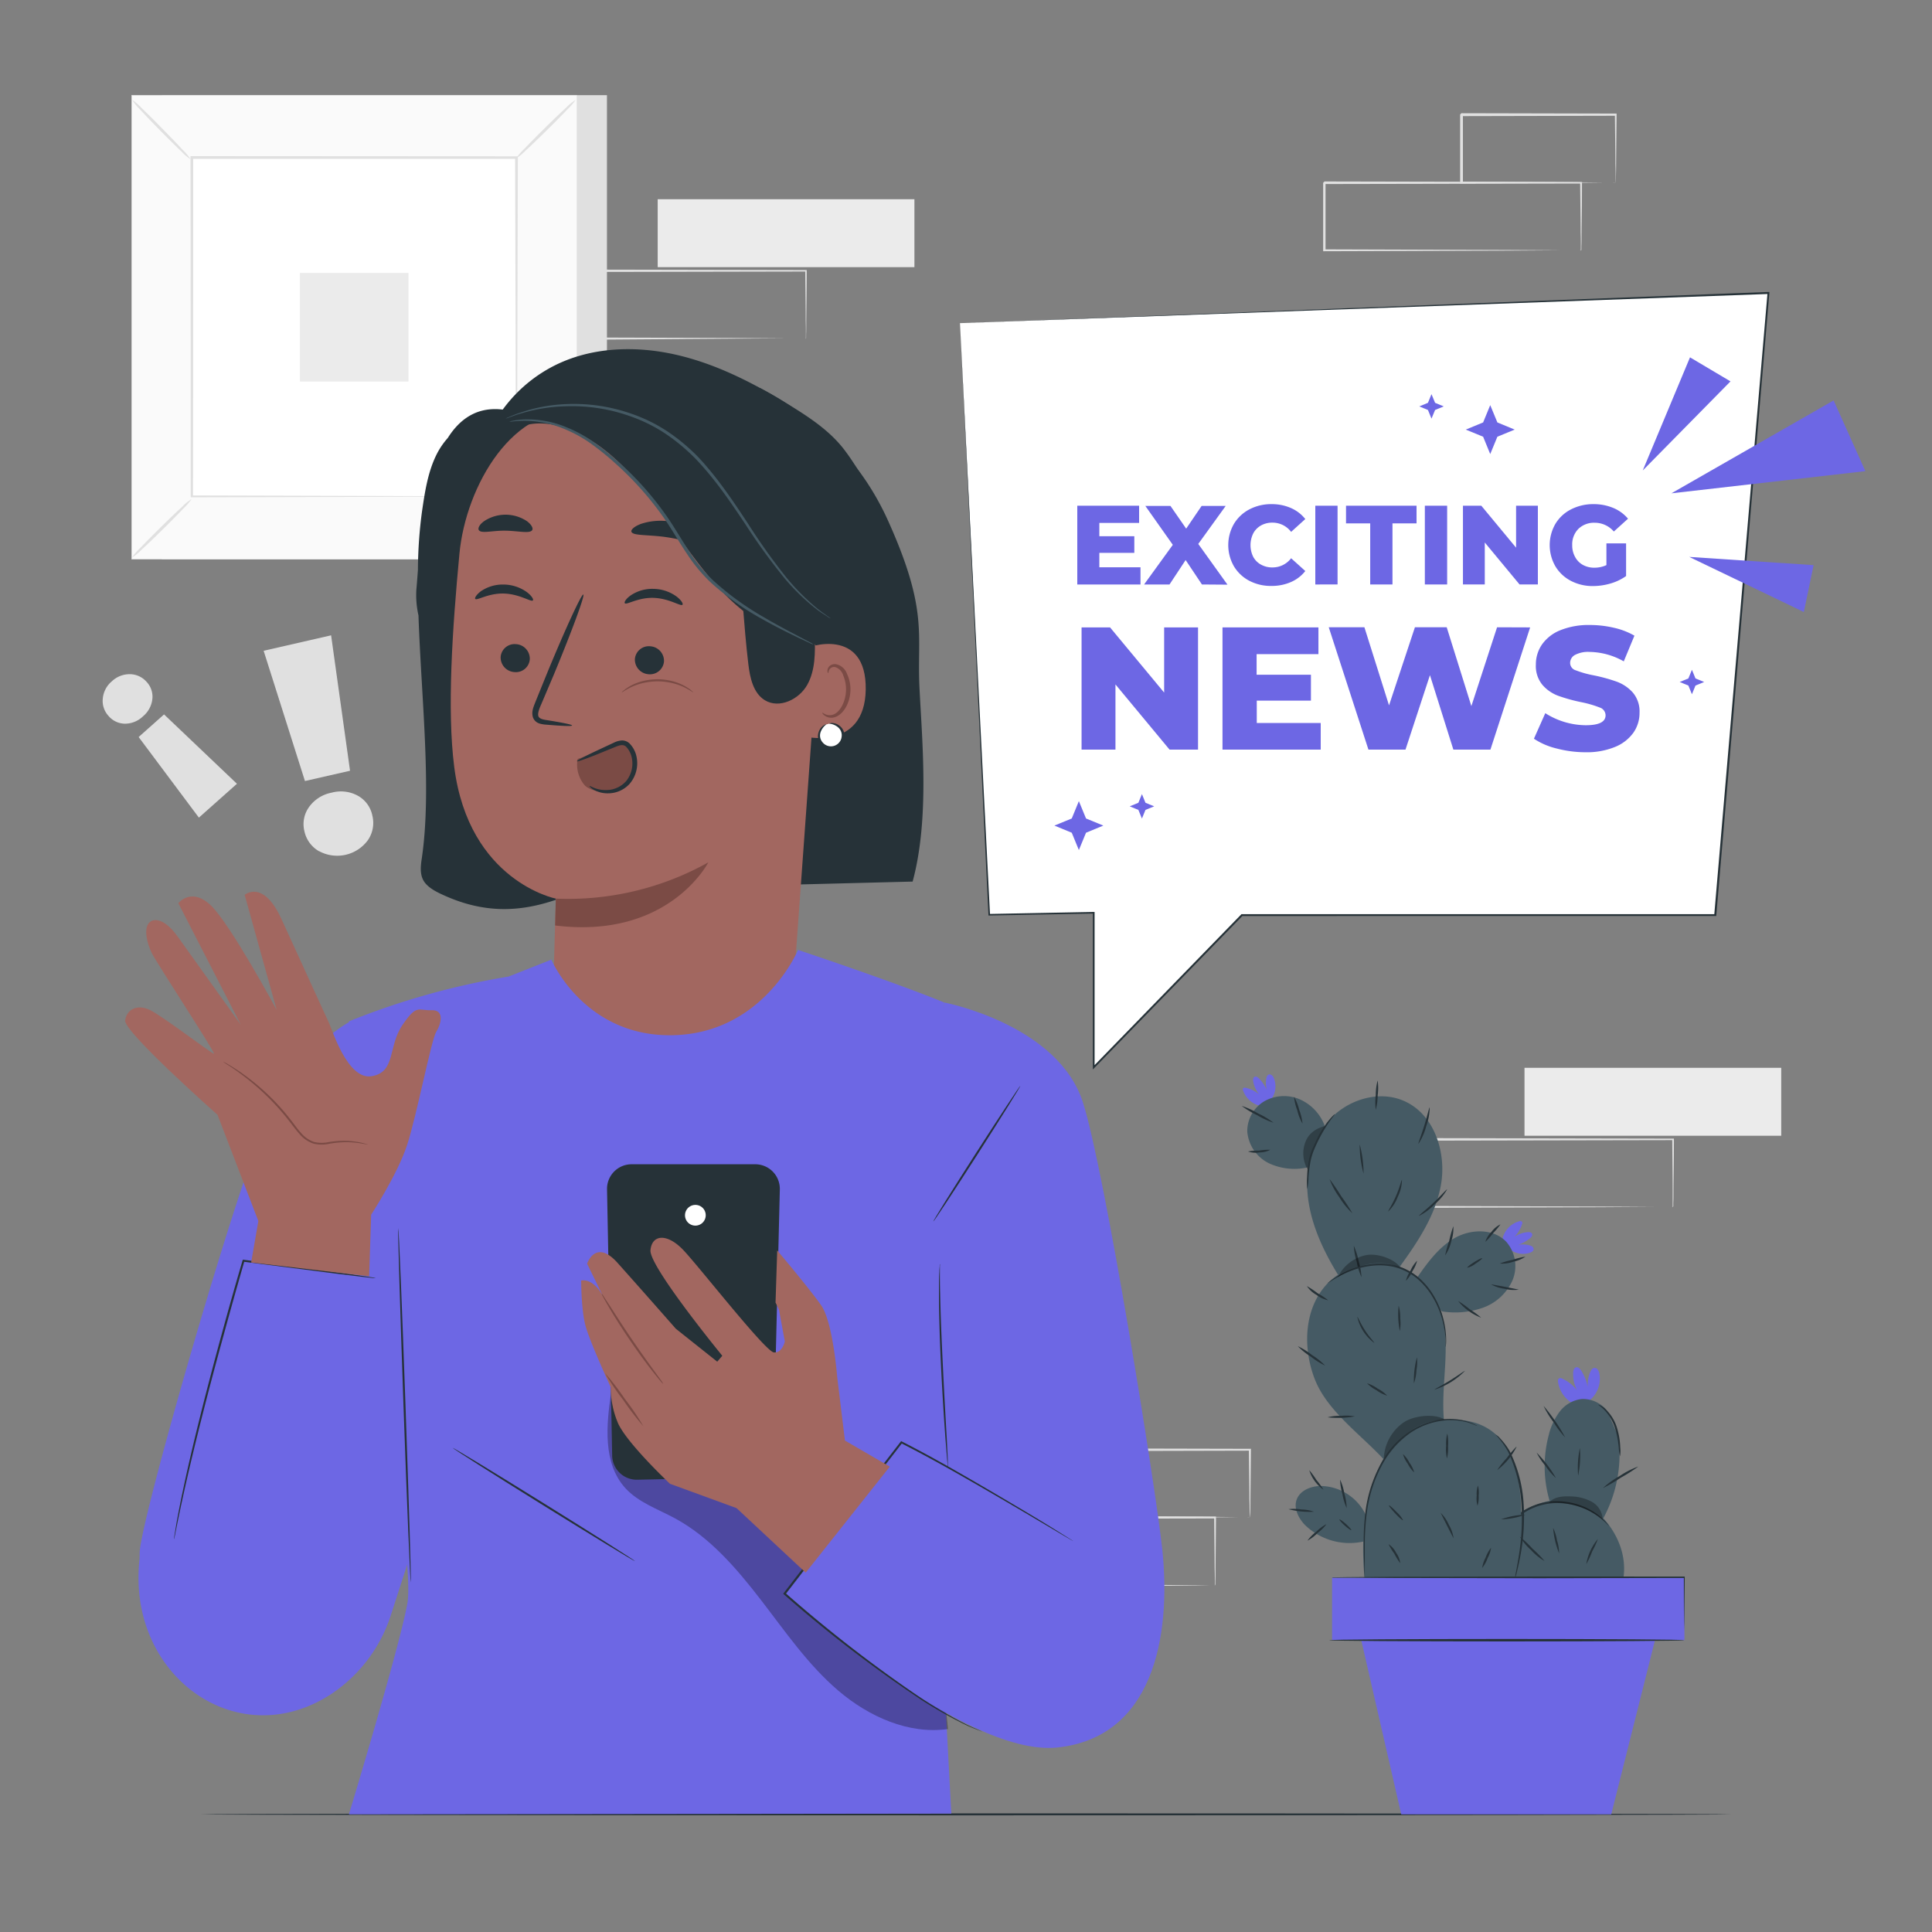 <svg xmlns="http://www.w3.org/2000/svg" viewBox="0 0 500 500"><rect x="0" y="0" width="500" height="500" fill="#808080" stroke="none"/><g id="freepik--background-complete--inject-14"><rect x="170.21" y="51.56" width="66.44" height="17.58" style="fill:#ebebeb"></rect><path d="M208.56,87.65a1.2,1.2,0,0,1,0-.32c0-.23,0-.53,0-.9,0-.83,0-2-.05-3.46,0-3-.07-7.4-.12-12.89l.21.2-66.44.13c.15-.15-.34.34.34-.33h0V79q0,4.39,0,8.64l-.33-.33,47.35.15,14,.1,3.78,0,1,0,.35,0a1,1,0,0,1-.31,0l-.95,0-3.71,0-13.89.09L142.12,88h-.33v-.33c0-2.83,0-5.71,0-8.64V70.09h0l.34-.34,66.44.13h.21v.21c0,5.55-.08,10-.11,13,0,1.46,0,2.6-.05,3.42,0,.35,0,.64,0,.86S208.56,87.66,208.56,87.65Z" style="fill:#e0e0e0"></path><rect x="41.86" y="24.63" width="115.22" height="120.11" style="fill:#e0e0e0"></rect><rect x="34.06" y="24.63" width="115.22" height="120.11" style="fill:#fafafa"></rect><path d="M149.32,144.78H34V24.59h115.3ZM34.09,144.7H149.25v-120H34.09Z" style="fill:#e0e0e0"></path><rect x="49.55" y="40.77" width="84.25" height="87.82" style="fill:#fff"></rect><path d="M49.55,129.18a14.59,14.59,0,0,1-2.08,2.41c-1.35,1.42-3.24,3.35-5.36,5.43s-4.06,3.95-5.5,5.27a13.42,13.42,0,0,1-2.44,2,14,14,0,0,1,2.07-2.41c1.35-1.42,3.24-3.34,5.37-5.44s4.08-3.95,5.51-5.27A13.09,13.09,0,0,1,49.55,129.18Z" style="fill:#e0e0e0"></path><path d="M133.79,129a14.38,14.38,0,0,1,2.42,2.08c1.42,1.35,3.34,3.24,5.43,5.36s4,4.06,5.27,5.5a14,14,0,0,1,2,2.43,12.73,12.73,0,0,1-2.41-2.06c-1.42-1.35-3.35-3.24-5.44-5.37s-4-4.08-5.28-5.51A13.09,13.09,0,0,1,133.79,129Z" style="fill:#e0e0e0"></path><path d="M133.56,41a14.38,14.38,0,0,1,2.08-2.42c1.35-1.42,3.24-3.34,5.36-5.43s4.06-3.95,5.5-5.27a12.56,12.56,0,0,1,2.44-2,14.25,14.25,0,0,1-2.07,2.4c-1.35,1.42-3.24,3.35-5.37,5.44s-4.08,4-5.51,5.28A13.09,13.09,0,0,1,133.56,41Z" style="fill:#e0e0e0"></path><path d="M49.32,41.22a13.42,13.42,0,0,1-2.42-2.07c-1.42-1.35-3.34-3.24-5.43-5.36s-3.95-4.07-5.27-5.5a13.84,13.84,0,0,1-2-2.44,13.08,13.08,0,0,1,2.41,2.07C38,29.26,39.93,31.16,42,33.29s4,4.07,5.28,5.51A13.68,13.68,0,0,1,49.32,41.22Z" style="fill:#e0e0e0"></path><path d="M133.56,128.59s0-.15,0-.42,0-.71,0-1.23c0-1.1,0-2.68,0-4.74,0-4.16-.05-10.21-.09-17.9,0-15.38-.09-37.29-.16-63.53l.32.33-84,0h0l.37-.38c0,32.24,0,62.39-.05,87.82l-.32-.32,60.83.17,17.09.08,4.52,0,1.17,0h.4a1.39,1.39,0,0,1-.37,0l-1.13,0-4.46,0-17,.08-61,.16h-.32v-.32c0-25.43,0-55.58-.06-87.82V40.4h.39l84,.05h.33v.32c-.07,26.33-.13,48.31-.17,63.74,0,7.65-.06,13.68-.08,17.82,0,2,0,3.6,0,4.68,0,.51,0,.9,0,1.19A2.53,2.53,0,0,1,133.56,128.59Z" style="fill:#e0e0e0"></path><rect x="77.61" y="70.63" width="28.11" height="28.11" style="fill:#ebebeb"></rect><path d="M68.23,168.42l17.46-4,4.9,35.05-11.67,2.66ZM82.57,220.3a7.85,7.85,0,0,1-3.79-5.19A7.58,7.58,0,0,1,80,208.83a9.33,9.33,0,0,1,5.83-3.69,9.13,9.13,0,0,1,6.81.81,7.58,7.58,0,0,1,3.73,5.16,7.83,7.83,0,0,1-1.16,6.32,9.84,9.84,0,0,1-12.59,2.87Z" style="fill:#e0e0e0"></path><path d="M33.67,174.48a5.79,5.79,0,0,1,4.28,2A5.57,5.57,0,0,1,39.42,181,6.81,6.81,0,0,1,37,185.39a6.7,6.7,0,0,1-4.67,1.9,5.63,5.63,0,0,1-4.24-2,5.74,5.74,0,0,1-1.49-4.49,6.59,6.59,0,0,1,2.34-4.47A6.66,6.66,0,0,1,33.67,174.48Zm27.65,28.36-9.85,8.76L35.88,190.74l6.58-5.85Z" style="fill:#e0e0e0"></path><rect x="394.54" y="276.35" width="66.44" height="17.58" style="fill:#ebebeb"></rect><path d="M432.88,312.44s0-.11,0-.32,0-.53,0-.9c0-.83,0-2,0-3.46,0-3-.06-7.4-.11-12.9l.2.21-66.43.13.33-.33h0v17.56l-.34-.33,47.35.15,14,.09,3.77,0,1,0,.35,0a.87.87,0,0,1-.3,0l-.95,0-3.71,0-13.9.09-47.58.15h-.33V294.88h0l.34-.34,66.43.13h.21v.2c0,5.56-.09,10-.11,13,0,1.46,0,2.6-.05,3.42,0,.35,0,.64,0,.86A.79.79,0,0,1,432.88,312.44Z" style="fill:#e0e0e0"></path><path d="M409.11,64.87a1.27,1.27,0,0,1,0-.32c0-.24,0-.53,0-.9,0-.83,0-2-.05-3.46,0-3-.07-7.4-.12-12.9l.21.21-66.44.13.34-.34h0v8.92q0,4.41,0,8.65l-.33-.33,47.35.15,14,.09,3.78,0,1,0a1.5,1.5,0,0,1,.35,0l-.31,0-.95,0-3.71,0-13.89.1-47.58.15h-.33v-.33c0-2.83,0-5.71,0-8.65V47.3h0l.34-.34,66.44.14h.21v.2c0,5.55-.08,10-.11,13,0,1.46,0,2.6-.05,3.41,0,.36,0,.64,0,.87S409.11,64.87,409.11,64.87Z" style="fill:#e0e0e0"></path><path d="M418.12,47.29a1.62,1.62,0,0,1,0-.33c0-.26,0-.56,0-.93,0-.87,0-2.05-.06-3.53,0-3.08-.07-7.43-.13-12.79l.25.25-39.92.09c-.3.31.41-.41.34-.33h0v9c0,2.94,0,5.79,0,8.52L378.2,47l28.55.15,8.32.09,2.24,0a7,7,0,0,1,.81,0,4.81,4.81,0,0,1-.73,0l-2.17,0-8.25.09-28.77.15h-.32v-.32c0-2.73,0-5.58,0-8.52v-9h0c-.08.07.64-.65.34-.34l39.92.09h.24v.24c-.06,5.42-.1,9.82-.13,12.94,0,1.46-.05,2.62-.06,3.47S418.13,47.31,418.12,47.29Z" style="fill:#e0e0e0"></path><path d="M314.39,410.34a2.33,2.33,0,0,1,0-.32c0-.24,0-.53,0-.9,0-.83,0-2-.05-3.46,0-3-.07-7.4-.11-12.9l.2.21L248,393.1c.15-.15-.34.34.33-.34h0v8.9q0,4.41,0,8.65L248,410l47.35.15,14,.09,3.78.05,1,0,.35,0a1.64,1.64,0,0,1-.31,0l-.94,0-3.71.05-13.9.09-47.58.15h-.33v-9c0-1.46,0-2.94,0-4.43v-4.47h0l.35-.34,66.43.14h.21v.2c-.05,5.56-.09,10-.12,13,0,1.46,0,2.6-.05,3.41l0,.87A.79.79,0,0,1,314.39,410.34Z" style="fill:#e0e0e0"></path><path d="M323.4,392.76a1.62,1.62,0,0,1,0-.33c0-.25,0-.56,0-.93,0-.87,0-2-.06-3.53,0-3.08-.08-7.43-.13-12.78l.24.24-39.92.1.34-.34h0v9c0,2.94,0,5.79,0,8.52l-.32-.32,28.56.15,8.32.09,2.24,0,.8,0a3.37,3.37,0,0,1-.72,0l-2.18,0-8.25.09-28.77.16h-.32v-.33c0-2.73,0-5.58,0-8.52,0-1.47,0-3,0-4.47V375.2h0l.34-.34,39.92.09h.25v.25c-.05,5.41-.1,9.81-.13,12.93,0,1.46,0,2.62-.06,3.47A9.68,9.68,0,0,1,323.4,392.76Z" style="fill:#e0e0e0"></path></g><g id="freepik--Table--inject-14"><path d="M448.08,469.55c0,.14-88.69.26-198.07.26s-198.09-.12-198.09-.26,88.67-.26,198.09-.26S448.08,469.4,448.08,469.55Z" style="fill:#263238"></path></g><g id="freepik--Plant--inject-14"><path d="M411.5,355.21a8.4,8.4,0,0,0-.59,3.71,12.63,12.63,0,0,0-1.69-4.21c-.31-.48-.79-1-1.34-.85s-.73.83-.75,1.4a9.14,9.14,0,0,0,1,4.53,10.13,10.13,0,0,0-3.83-3,.88.88,0,0,0-.83-.06c-.29.18-.29.59-.25.92a7.75,7.75,0,0,0,4.71,6l.81.12a7.21,7.21,0,0,0,5.17-8.29c-.12-.67-.5-1.45-1.18-1.46S411.73,354.64,411.5,355.21Z" style="fill:#6D67E4"></path><path d="M393.32,391.52a23.29,23.29,0,0,1,7.71-3.11,31.67,31.67,0,0,1-.22-17,16.31,16.31,0,0,1,2.88-6.13,8.35,8.35,0,0,1,5.78-3.23,8.13,8.13,0,0,1,6.43,3l2.85,6.58a28.11,28.11,0,0,1,.34,2.89,34.79,34.79,0,0,1-4.15,18.4c3,3.26,6.17,8.9,5.2,15.43H386.37C385.78,402,388.16,395.24,393.32,391.52Z" style="fill:#455a64"></path><path d="M416.44,395s-.07-.14-.25-.37a9.94,9.94,0,0,0-.84-1,15.82,15.82,0,0,0-3.74-2.87,17.77,17.77,0,0,0-6.66-2.12,16.13,16.13,0,0,0-15.15,6.53,17.75,17.75,0,0,0-3,6.3,15.86,15.86,0,0,0-.49,4.69,11,11,0,0,0,.14,1.27,1.35,1.35,0,0,0,.09.44,20.39,20.39,0,0,1,.62-6.31,17.72,17.72,0,0,1,3.05-6.11,15.89,15.89,0,0,1,14.71-6.34,17.94,17.94,0,0,1,6.54,2A20.38,20.38,0,0,1,416.44,395Z" style="fill:#263238"></path><path d="M419.26,376.89a8,8,0,0,0,.06-2.24,19.37,19.37,0,0,0-.91-5.34,10.94,10.94,0,0,0-2.89-4.6,4.47,4.47,0,0,0-1.9-1.2c-.05.08.71.49,1.65,1.46a12,12,0,0,1,2.66,4.5,24.33,24.33,0,0,1,1,5.21A12.69,12.69,0,0,0,419.26,376.89Z" style="fill:#263238"></path><path d="M399.74,404a32.33,32.33,0,0,0-3.16-3.23,30.35,30.35,0,0,0-3.26-3.11,15.24,15.24,0,0,0,2.9,3.48A14.87,14.87,0,0,0,399.74,404Z" style="fill:#263238"></path><path d="M403.5,402a11.38,11.38,0,0,0-.55-3.35,11.66,11.66,0,0,0-1-3.22A21.84,21.84,0,0,0,403.5,402Z" style="fill:#263238"></path><path d="M413.53,398.28a13.52,13.52,0,0,0-3,6.51,20.91,20.91,0,0,0,1.5-3.24A23.51,23.51,0,0,0,413.53,398.28Z" style="fill:#263238"></path><path d="M402.68,382.51a33.13,33.13,0,0,0-5-6.58,16.87,16.87,0,0,0,2.29,3.44A16.64,16.64,0,0,0,402.68,382.51Z" style="fill:#263238"></path><path d="M405.07,372a48.18,48.18,0,0,0-5.6-8.17,24.2,24.2,0,0,0,2.59,4.23A23.37,23.37,0,0,0,405.07,372Z" style="fill:#263238"></path><path d="M408.87,374.72a25.52,25.52,0,0,0-.45,7.19,25.52,25.52,0,0,0,.45-7.19Z" style="fill:#263238"></path><path d="M424,379.53a21.58,21.58,0,0,0-4.79,2.44,22.36,22.36,0,0,0-4.37,3.14,39.41,39.41,0,0,0,4.64-2.7A41,41,0,0,0,424,379.53Z" style="fill:#263238"></path><g style="opacity:0.3"><path d="M411.89,388.62a11.88,11.88,0,0,0-5.48-1.35c-2-.1-4.17.1-5.5,1.55v.07a20.42,20.42,0,0,1,13.87,4.33A5.5,5.5,0,0,0,411.89,388.62Z"></path></g><path d="M395.83,322.29a6.72,6.72,0,0,0-3-.12,9.9,9.9,0,0,0,3.14-1.71c.34-.29.7-.71.54-1.13s-.72-.49-1.17-.45a7.08,7.08,0,0,0-3.44,1.23,8.09,8.09,0,0,0,2-3.28.74.74,0,0,0,0-.65.71.71,0,0,0-.75-.11,6.11,6.11,0,0,0-4.23,4.24l0,.65a5.81,5.81,0,0,0,2.85,3,5.7,5.7,0,0,0,4.12.27c.51-.16,1.09-.53,1-1.06S396.3,322.41,395.83,322.29Z" style="fill:#6D67E4"></path><path d="M327.72,279.12a6.73,6.73,0,0,0,.13,3,9.91,9.91,0,0,0-2-3c-.31-.32-.77-.64-1.17-.44s-.43.76-.35,1.2a7.18,7.18,0,0,0,1.51,3.33,7.88,7.88,0,0,0-3.43-1.68.71.71,0,0,0-.65.08c-.19.18-.13.5,0,.75a6.09,6.09,0,0,0,4.58,3.86l.65,0a5.69,5.69,0,0,0,2.67-7.22c-.21-.5-.63-1-1.15-.94S327.8,278.65,327.72,279.12Z" style="fill:#6D67E4"></path><path d="M375.14,367.44c-.5,0-1,.07-1.45.12-.87-9.65,2.05-19.45-.9-28.67l.4.5a21.68,21.68,0,0,0,10.58-.95,13.22,13.22,0,0,0,7.66-7.09,9.56,9.56,0,0,0-1.63-10c-3.34-3.49-9.22-3.31-13.41-.9-4,2.32-6.88,6.21-9.54,10.05a17.65,17.65,0,0,0-4.61-2.65c4.65-6.41,9.15-13.14,10.62-20.89,1.61-8.47-1.56-18.5-9.42-22-6.69-3-15.09-.29-19.81,5.34-.37.44-.68.91-1,1.38l.16-.46a12.17,12.17,0,0,0-6.37-6.7,10.35,10.35,0,0,0-9.14.44,9,9,0,0,0-4.49,7.84,10.06,10.06,0,0,0,5.82,8.35,15.7,15.7,0,0,0,10,.93,30.5,30.5,0,0,0,.05,9c1.05,6.73,4.05,13,7.62,18.83a17,17,0,0,0-2.74,2.27c-6.07,6.35-6.46,16.55-3.28,24.74s11.79,14.23,17.76,20.67h0a39,39,0,0,0-4.59,14.4,13.13,13.13,0,0,0-11.56-7.42c-2.61,0-5.53,1.18-6.34,3.66-.71,2.19.49,4.55,2,6.24a16.55,16.55,0,0,0,15.29,4.48l.07-1.59a69.43,69.43,0,0,0,.26,11h38.54S402.05,366.44,375.14,367.44Z" style="fill:#455a64"></path><rect x="344.74" y="408.3" width="91.19" height="16.16" style="fill:#6D67E4"></rect><polygon points="351.55 421.25 362.64 469.55 416.99 469.55 429.12 421.25 351.55 421.25" style="fill:#6D67E4"></polygon><path d="M435.88,424.48c0,.18-20.57.32-45.94.32s-45.94-.14-45.94-.32,20.57-.32,45.94-.32S435.88,424.3,435.88,424.48Z" style="fill:#263238"></path><path d="M382.29,369a2.19,2.19,0,0,0-.53-.3,10.82,10.82,0,0,0-1.6-.69,15.77,15.77,0,0,0-6.34-.73,19.33,19.33,0,0,0-8.93,3.12,24,24,0,0,0-7.67,8.68,35.42,35.42,0,0,0-3.68,11,59.1,59.1,0,0,0-.61,9.45c0,2.7.1,4.88.15,6.38,0,.71.06,1.28.08,1.73a4.19,4.19,0,0,0,0,.61,2.25,2.25,0,0,0,.05-.61c0-.45,0-1,0-1.73,0-1.57,0-3.73,0-6.37a63.07,63.07,0,0,1,.72-9.39,35.54,35.54,0,0,1,3.66-10.84,23.8,23.8,0,0,1,7.48-8.53,19.25,19.25,0,0,1,8.7-3.16,16.28,16.28,0,0,1,6.25.56C381.53,368.67,382.26,369.09,382.29,369Z" style="fill:#263238"></path><path d="M374.14,348.57a1.43,1.43,0,0,0,.06-.46,10.9,10.9,0,0,0,.06-1.32,21.78,21.78,0,0,0-.57-4.83,22.67,22.67,0,0,0-2.68-6.69,17.76,17.76,0,0,0-2.59-3.41,14.94,14.94,0,0,0-3.6-2.86,15.3,15.3,0,0,0-4.31-1.66,18,18,0,0,0-4.28-.32,21,21,0,0,0-7,1.67A23.62,23.62,0,0,0,345,331c-.48.31-.82.6-1.06.78s-.35.29-.34.31.54-.33,1.51-.93a27.12,27.12,0,0,1,4.29-2.15,21,21,0,0,1,6.91-1.53,17.47,17.47,0,0,1,4.15.33,15,15,0,0,1,7.65,4.37,18,18,0,0,1,2.54,3.31,22.81,22.81,0,0,1,2.73,6.54,24.51,24.51,0,0,1,.73,4.75C374.11,347.93,374.1,348.56,374.14,348.57Z" style="fill:#263238"></path><path d="M338.32,307.79a18.35,18.35,0,0,0,.32-3.09c.08-1,.18-2.09.38-3.33a16.49,16.49,0,0,1,1.1-3.91,39.23,39.23,0,0,1,3.52-6.56c1.05-1.59,1.85-2.47,1.79-2.52s-.25.17-.63.55a19.3,19.3,0,0,0-1.46,1.76,32.78,32.78,0,0,0-3.7,6.57,15.83,15.83,0,0,0-1.08,4,28.68,28.68,0,0,0-.28,3.39A18.86,18.86,0,0,0,338.32,307.79Z" style="fill:#263238"></path><path d="M343.29,394.44a11,11,0,0,0-2.63,1.95,10.79,10.79,0,0,0-2.29,2.33,10.81,10.81,0,0,0,2.63-2A10.51,10.51,0,0,0,343.29,394.44Z" style="fill:#263238"></path><path d="M340.06,391.23a10.64,10.64,0,0,0-3.27-.58,10.94,10.94,0,0,0-3.32-.07,21.52,21.52,0,0,0,6.59.65Z" style="fill:#263238"></path><path d="M342.51,385.54a18.58,18.58,0,0,0-1.83-2.53,19.69,19.69,0,0,0-1.85-2.53,9.89,9.89,0,0,0,3.68,5.06Z" style="fill:#263238"></path><path d="M346.82,382.93a14.46,14.46,0,0,0,.6,3.73,14.1,14.1,0,0,0,1.1,3.62,14.46,14.46,0,0,0-.6-3.73A14.1,14.1,0,0,0,346.82,382.93Z" style="fill:#263238"></path><path d="M349.71,396c.09-.11-.52-.81-1.36-1.57s-1.61-1.3-1.7-1.19.51.81,1.36,1.57S349.61,396.06,349.71,396Z" style="fill:#263238"></path><path d="M363.11,393.43a7.36,7.36,0,0,0-1.65-2.09c-1-1.06-1.92-1.84-2-1.74s.63,1,1.65,2.1S363,393.53,363.11,393.43Z" style="fill:#263238"></path><path d="M366,381.06a7.73,7.73,0,0,0-1.24-2.51,7.84,7.84,0,0,0-1.67-2.24,7.73,7.73,0,0,0,1.24,2.51A7.84,7.84,0,0,0,366,381.06Z" style="fill:#263238"></path><path d="M374.55,371a10.49,10.49,0,0,0-.3,3.21,10,10,0,0,0,.22,3.22,10.43,10.43,0,0,0,.29-3.21A10.19,10.19,0,0,0,374.55,371Z" style="fill:#263238"></path><path d="M392.45,374.4a24.37,24.37,0,0,0-2.54,3,23,23,0,0,0-2.44,3.07,17.61,17.61,0,0,0,5-6Z" style="fill:#263238"></path><path d="M394.75,392a19.81,19.81,0,0,0-6.28,1.21,19.81,19.81,0,0,0,6.28-1.21Z" style="fill:#263238"></path><path d="M376.18,398.11a9.4,9.4,0,0,0-1.23-3.52,9.61,9.61,0,0,0-2.11-3.07,277.13,277.13,0,0,0,3.34,6.59Z" style="fill:#263238"></path><path d="M382.37,389.68a6.9,6.9,0,0,0,.31-2.6,6.77,6.77,0,0,0-.19-2.61,6.52,6.52,0,0,0-.32,2.6A7,7,0,0,0,382.37,389.68Z" style="fill:#263238"></path><path d="M362.39,404.55a6.07,6.07,0,0,0-1.09-2.72,5.84,5.84,0,0,0-1.94-2.2,16,16,0,0,0,1.5,2.47A14.94,14.94,0,0,0,362.39,404.55Z" style="fill:#263238"></path><path d="M383.59,405.77a8,8,0,0,0,1.38-2.5,8.05,8.05,0,0,0,.92-2.71,8.42,8.42,0,0,0-1.39,2.5A8.16,8.16,0,0,0,383.59,405.77Z" style="fill:#263238"></path><path d="M350.63,366.56a12.62,12.62,0,0,0-3.53-.14,12.05,12.05,0,0,0-3.52.38,24.05,24.05,0,0,0,7.05-.24Z" style="fill:#263238"></path><path d="M342.94,353.41a17.89,17.89,0,0,0-3.39-2.72,18.64,18.64,0,0,0-3.68-2.3,17.94,17.94,0,0,0,3.39,2.72A19.23,19.23,0,0,0,342.94,353.41Z" style="fill:#263238"></path><path d="M343.74,336.51a20.32,20.32,0,0,0-2.76-1.83,24.06,24.06,0,0,0-2.76-1.84,7.2,7.2,0,0,0,2.47,2.27A7.6,7.6,0,0,0,343.74,336.51Z" style="fill:#263238"></path><path d="M352.35,330.53a16.89,16.89,0,0,0-.74-4.12,17.12,17.12,0,0,0-1.25-4,17.15,17.15,0,0,0,.75,4.12A17.57,17.57,0,0,0,352.35,330.53Z" style="fill:#263238"></path><path d="M366.75,326.27a8.62,8.62,0,0,0-1.68,2.48,9.22,9.22,0,0,0-1.23,2.73,8.62,8.62,0,0,0,1.68-2.48A9.1,9.1,0,0,0,366.75,326.27Z" style="fill:#263238"></path><path d="M379.16,354.79c-.1-.12-1.74,1.14-3.9,2.47s-4,2.24-4,2.38a19.26,19.26,0,0,0,7.86-4.85Z" style="fill:#263238"></path><path d="M359,361.2a9.23,9.23,0,0,0-2.47-1.83,9.38,9.38,0,0,0-2.74-1.38,9.55,9.55,0,0,0,2.47,1.82A9.39,9.39,0,0,0,359,361.2Z" style="fill:#263238"></path><path d="M355.67,347.56c.11-.11-1.19-1.39-2.4-3.25s-1.87-3.56-2-3.51a11.34,11.34,0,0,0,4.42,6.76Z" style="fill:#263238"></path><path d="M362.28,344.48a11,11,0,0,0,.1-3.3,10.65,10.65,0,0,0-.41-3.28,21.38,21.38,0,0,0,.31,6.58Z" style="fill:#263238"></path><path d="M365.92,358a11.13,11.13,0,0,0,.65-3.34,11.58,11.58,0,0,0,.13-3.4,23,23,0,0,0-.78,6.74Z" style="fill:#263238"></path><path d="M376.12,317.35a29.47,29.47,0,0,0-1.07,3.78A28.87,28.87,0,0,0,374,324.9a10.38,10.38,0,0,0,1.57-3.63A10.08,10.08,0,0,0,376.12,317.35Z" style="fill:#263238"></path><path d="M383.31,341a25,25,0,0,0-2.95-2.17,24.49,24.49,0,0,0-3-2.14,13.92,13.92,0,0,0,5.92,4.31Z" style="fill:#263238"></path><path d="M393.06,333.76a163.21,163.21,0,0,0-7.2-1.38,9.54,9.54,0,0,0,3.52,1.15A9.4,9.4,0,0,0,393.06,333.76Z" style="fill:#263238"></path><path d="M383.57,325.64c-.08-.12-1,.33-2.06,1s-1.85,1.32-1.77,1.44a5.26,5.26,0,0,0,2.05-1C382.85,326.4,383.64,325.76,383.57,325.64Z" style="fill:#263238"></path><path d="M388.31,316.87A6.32,6.32,0,0,0,386,318.8a6.19,6.19,0,0,0-1.59,2.58,16,16,0,0,0,2-2.24A17.43,17.43,0,0,0,388.31,316.87Z" style="fill:#263238"></path><path d="M394.77,325.23a17.92,17.92,0,0,0-3.32.82,19.08,19.08,0,0,0-3.29.95,8.42,8.42,0,0,0,3.42-.45A8.88,8.88,0,0,0,394.77,325.23Z" style="fill:#263238"></path><path d="M350,314a49.19,49.19,0,0,0-2.91-4.44,50.13,50.13,0,0,0-3-4.41,18.83,18.83,0,0,0,2.53,4.69A19.59,19.59,0,0,0,350,314Z" style="fill:#263238"></path><path d="M352.89,303.75a29.15,29.15,0,0,0-1-7.58,28.05,28.05,0,0,0,1,7.58Z" style="fill:#263238"></path><path d="M362.83,305.34c-.15,0-.57,1.94-1.55,4.19s-2.12,3.92-2,4a10.45,10.45,0,0,0,2.46-3.8A10.31,10.31,0,0,0,362.83,305.34Z" style="fill:#263238"></path><path d="M374.51,307.81c-.11-.09-1.57,1.62-3.58,3.51s-3.8,3.24-3.72,3.36a14.69,14.69,0,0,0,4.07-3A14.52,14.52,0,0,0,374.51,307.81Z" style="fill:#263238"></path><path d="M370,286.6c-.14,0-.6,2.13-1.4,4.71s-1.63,4.63-1.5,4.69a15,15,0,0,0,2-4.54A14.64,14.64,0,0,0,370,286.6Z" style="fill:#263238"></path><path d="M356.53,279.62a14.62,14.62,0,0,0-.48,3.77,14.39,14.39,0,0,0,0,3.81,14.38,14.38,0,0,0,.49-3.78A13.59,13.59,0,0,0,356.53,279.62Z" style="fill:#263238"></path><path d="M328.76,297.56a15,15,0,0,0-2.9.21A14.79,14.79,0,0,0,323,298a5.86,5.86,0,0,0,2.94.25A6,6,0,0,0,328.76,297.56Z" style="fill:#263238"></path><path d="M329.58,290.55a22,22,0,0,0-4-2.4,20.43,20.43,0,0,0-4.22-1.94,22.67,22.67,0,0,0,4,2.4A20.43,20.43,0,0,0,329.58,290.55Z" style="fill:#263238"></path><path d="M337.09,290.8a13.66,13.66,0,0,0-.85-3.56,13.45,13.45,0,0,0-1.34-3.41,13.28,13.28,0,0,0,.85,3.56A12.63,12.63,0,0,0,337.09,290.8Z" style="fill:#263238"></path><g style="opacity:0.3"><path d="M358.12,377.56a12,12,0,0,1,5.14-9.44c3-2,8.5-2.24,10.65-.71a16.54,16.54,0,0,0-9.35,3.22,26.57,26.57,0,0,0-6.44,6.93"></path></g><g style="opacity:0.3"><path d="M346.23,330.53a10.43,10.43,0,0,1,7.34-5.71c3.12-.57,7.53,1.16,8.71,3.11a14.32,14.32,0,0,0-8.54-.67,22.87,22.87,0,0,0-7.51,3.27"></path></g><g style="opacity:0.3"><path d="M338.37,302.57a8.26,8.26,0,0,1-.5-7.11c.92-2.28,2.71-3.4,5.07-4.08-2.42,3.51-4.32,7.07-4.5,11.32"></path></g><path d="M387,371.24s.4.37,1,1.12a20.26,20.26,0,0,1,2.33,3.42A37.32,37.32,0,0,1,393.73,389a60.34,60.34,0,0,1-.67,13.69c-.28,1.74-.54,3.15-.72,4.12a8.24,8.24,0,0,0-.23,1.52,8.61,8.61,0,0,0,.45-1.47c.24-1,.57-2.36.89-4.1a54.22,54.22,0,0,0,.85-13.8,35.16,35.16,0,0,0-3.56-13.35,17.66,17.66,0,0,0-2.52-3.37A3.94,3.94,0,0,0,387,371.24Z" style="fill:#263238"></path><path d="M344.74,408.3l.28,0,.81,0,3.13,0,11.5.08,38,.07,37.51-.07-.19-.18c0,5,0,9,.05,11.84,0,1.37,0,2.44,0,3.22,0,.34,0,.62,0,.83a1.11,1.11,0,0,0,0,.29s0-.1,0-.29,0-.49,0-.83c0-.78,0-1.85.06-3.22,0-2.84.07-6.87.12-11.84v-.19h-.18L398.42,408l-38,.08-11.5.08-3.13.05-.81,0A1,1,0,0,0,344.74,408.3Z" style="fill:#263238"></path></g><g id="freepik--speech-bubble--inject-14"><polygon points="248.44 83.63 256.01 236.67 283.06 236.16 283.06 276.17 321.41 236.77 443.9 236.77 457.66 75.79 248.44 83.63" style="fill:#fff"></polygon><path d="M248.44,83.63l209.21-8.07h.26l0,.26c-4.1,48-8.77,102.85-13.73,161l0,.24H321.41l.18-.07-38.36,39.38-.4.42v-.58q0-20.87,0-40l.23.22-27.05.5h-.2v-.2c-4.49-93.28-7.29-151.36-7.37-153,.09,1.69,3,59.76,7.78,153l-.21-.2,27.05-.52h.22v.23q0,19.17,0,40l-.41-.17,38.34-39.4.07-.08H443.9l-.26.24c5-58.13,9.68-113,13.79-161l.24.25Z" style="fill:#263238"></path></g><g id="freepik--Sparkles--inject-14"><polygon points="425.14 121.76 437.37 92.48 447.85 98.7 425.14 121.76" style="fill:#6D67E4"></polygon><polygon points="437.17 144.13 469.36 146.26 466.83 158.39 437.17 144.13" style="fill:#6D67E4"></polygon><polygon points="432.56 127.67 474.54 103.63 482.76 121.93 432.56 127.67" style="fill:#6D67E4"></polygon><polygon points="385.67 104.85 387.52 109.33 392 111.18 387.52 113.02 385.67 117.51 383.83 113.02 379.34 111.18 383.83 109.33 385.67 104.85" style="fill:#6D67E4"></polygon><polygon points="279.21 207.33 281.06 211.82 285.54 213.66 281.06 215.51 279.21 219.99 277.37 215.51 272.88 213.66 277.37 211.82 279.21 207.33" style="fill:#6D67E4"></polygon><polygon points="370.47 102.01 371.4 104.25 373.64 105.18 371.4 106.1 370.47 108.34 369.55 106.1 367.31 105.18 369.55 104.25 370.47 102.01" style="fill:#6D67E4"></polygon><polygon points="295.53 205.51 296.45 207.76 298.7 208.68 296.45 209.6 295.53 211.84 294.61 209.6 292.37 208.68 294.61 207.76 295.53 205.51" style="fill:#6D67E4"></polygon><polygon points="437.87 173.34 438.79 175.58 441.04 176.5 438.79 177.42 437.87 179.67 436.95 177.42 434.7 176.5 436.95 175.58 437.87 173.34" style="fill:#6D67E4"></polygon></g><g id="freepik--Text--inject-14"><path d="M295.16,146.81v4.45H278.8V130.88h16v4.46H284.51v3.43h9.05v4.31h-9.05v3.73Z" style="fill:#6D67E4"></path><path d="M311.06,151.26l-4.22-6.32-4.17,6.32h-6.58L303.52,141l-7.11-10.07h6.5l4.07,5.88,4-5.88h6.23l-7.1,9.84,7.56,10.54Z" style="fill:#6D67E4"></path><path d="M323.33,150.31a10.12,10.12,0,0,1-4-3.77,11,11,0,0,1,0-10.94,10.12,10.12,0,0,1,4-3.77,12.08,12.08,0,0,1,5.75-1.36,12.3,12.3,0,0,1,5,1,9.7,9.7,0,0,1,3.73,2.86l-3.67,3.32a6,6,0,0,0-4.8-2.39,5.91,5.91,0,0,0-3,.73,5.09,5.09,0,0,0-2,2.05,6.86,6.86,0,0,0,0,6.08,5,5,0,0,0,2,2,5.91,5.91,0,0,0,3,.73,6,6,0,0,0,4.8-2.38l3.67,3.31a9.6,9.6,0,0,1-3.73,2.86,12.3,12.3,0,0,1-5,1A12,12,0,0,1,323.33,150.31Z" style="fill:#6D67E4"></path><path d="M340.4,130.88h5.76v20.38H340.4Z" style="fill:#6D67E4"></path><path d="M354.61,135.45h-6.26v-4.57H366.6v4.57h-6.23v15.81h-5.76Z" style="fill:#6D67E4"></path><path d="M368.75,130.88h5.77v20.38h-5.77Z" style="fill:#6D67E4"></path><path d="M398,130.88v20.38h-4.74l-9-10.86v10.86h-5.65V130.88h4.75l9,10.86V130.88Z" style="fill:#6D67E4"></path><path d="M415.74,140.63h5.09v8.45a13.42,13.42,0,0,1-4,1.92,16.26,16.26,0,0,1-4.54.67,12.08,12.08,0,0,1-5.77-1.36,10.08,10.08,0,0,1-4-3.77,11,11,0,0,1,0-10.94,10,10,0,0,1,4.05-3.77,12.49,12.49,0,0,1,5.85-1.36,13.1,13.1,0,0,1,5.13,1,10,10,0,0,1,3.78,2.77l-3.67,3.32a6.48,6.48,0,0,0-4.95-2.27,5.77,5.77,0,0,0-4.22,1.58,5.69,5.69,0,0,0-1.6,4.24,6.07,6.07,0,0,0,.73,3,5.08,5.08,0,0,0,2,2.07,6,6,0,0,0,3,.74,7.32,7.32,0,0,0,3.12-.67Z" style="fill:#6D67E4"></path><path d="M310.05,162.37V194h-7.37l-14-16.87V194h-8.77V162.37h7.37l14,16.87V162.37Z" style="fill:#6D67E4"></path><path d="M341.8,187.11V194H316.38V162.37h24.83v6.92h-16v5.33h14.06v6.7H325.25v5.79Z" style="fill:#6D67E4"></path><path d="M396,162.37,385.72,194h-9.59l-6.06-19.27L363.74,194h-9.59l-10.27-31.66h9.23l6.37,20.21,6.7-20.21h8.23l6.38,20.4,6.65-20.4Z" style="fill:#6D67E4"></path><path d="M402.86,193.71a18.25,18.25,0,0,1-5.88-2.53l2.94-6.61a19.82,19.82,0,0,0,10.44,3.12c3.44,0,5.16-.85,5.16-2.57a2.14,2.14,0,0,0-1.47-2,28.19,28.19,0,0,0-4.73-1.38,44,44,0,0,1-6-1.65,10,10,0,0,1-4.12-2.82,7.64,7.64,0,0,1-1.72-5.25,9.1,9.1,0,0,1,1.58-5.22,10.6,10.6,0,0,1,4.73-3.69,19.52,19.52,0,0,1,7.71-1.36,27.05,27.05,0,0,1,6.15.71,18.8,18.8,0,0,1,5.34,2.05l-2.76,6.65a18.42,18.42,0,0,0-8.77-2.44,7.32,7.32,0,0,0-3.89.79,2.36,2.36,0,0,0-1.22,2.06,2,2,0,0,0,1.44,1.9,26.36,26.36,0,0,0,4.66,1.31,42.92,42.92,0,0,1,6,1.65,10.33,10.33,0,0,1,4.12,2.8,7.53,7.53,0,0,1,1.74,5.23,8.9,8.9,0,0,1-1.58,5.15,10.82,10.82,0,0,1-4.75,3.69,19.22,19.22,0,0,1-7.69,1.38A29.4,29.4,0,0,1,402.86,193.71Z" style="fill:#6D67E4"></path></g><g id="freepik--Character--inject-14"><path d="M124.63,116.93A37.42,37.42,0,0,1,143.2,94.76c9.7-5,21.26-5.37,31.87-2.93s20.41,7.55,29.67,13.27c5.2,3.21,10.38,6.72,14,11.61,6.68,8.92,13.13,23.44,13.48,34.59.28,9-3.81,31.42-7.84,39.48-1.44,2.87-4.8,5.41-8.85,7.54a76.35,76.35,0,0,1-16.9,21.09q-2.88-9.15-5.74-18.3Z" style="fill:#263238"></path><path d="M236.19,228.15c4.39-16.24,2.46-36.24,1.77-50.14s2.38-19.89-8.09-43.16c-7.83-17.43-20.79-28-33.14-34.41l-49.86,5.43c.35-.88.71-1.73,1.07-2.54L130.13,106c-6.56-.8-11.08,2.33-14.25,7.35a19.8,19.8,0,0,0-2.76,4c-2.36,4.59-3.14,9.8-3.89,14.9a116.78,116.78,0,0,0-1.07,15.23c-.15,2-.28,3.79-.41,5.16a23.76,23.76,0,0,0,.55,6.62c.73,21.42,3.48,45,.87,62.81-.28,1.86-.53,3.85.29,5.55s2.77,2.84,4.59,3.7c22.11,10.51,37.75-2.09,59.6-13.12,4.26-2.14,8.61-4.74,13.37-4.56,5,.19,9.2,13.38,13.82,15.41" style="fill:#263238"></path><path d="M213.07,146.8c-.57-13.51-9-24.81-22-28.53l-40.52-11.58c-17.59-2.41-30,19-31.65,36.63-1.85,19.64-3.23,40.38-1.35,55.13,3.78,29.66,26.29,34.11,26.29,34.11s-.4,14.05-.63,22.67L162.9,349.8l42.77-98.69,7.5-104C213.19,146.66,213.1,147.48,213.07,146.8Z" style="fill:#a26760"></path><path d="M129.57,170a3.78,3.78,0,0,0,3.54,3.93,3.61,3.61,0,0,0,4-3.29,3.78,3.78,0,0,0-3.53-3.93A3.62,3.62,0,0,0,129.57,170Z" style="fill:#263238"></path><path d="M123,155c.45.5,3.39-1.53,7.46-1.39s7,2.26,7.45,1.78c.23-.22-.23-1.12-1.5-2.11a10.43,10.43,0,0,0-6-2,10,10,0,0,0-5.95,1.73C123.25,153.91,122.79,154.79,123,155Z" style="fill:#263238"></path><path d="M164.31,170.55a3.8,3.8,0,0,0,3.53,3.94,3.64,3.64,0,0,0,4-3.3,3.79,3.79,0,0,0-3.53-3.93A3.62,3.62,0,0,0,164.31,170.55Z" style="fill:#263238"></path><path d="M161.71,156.12c.45.51,3.39-1.53,7.46-1.39s7,2.27,7.45,1.78c.23-.21-.22-1.12-1.5-2.11a10.35,10.35,0,0,0-5.94-2,9.92,9.92,0,0,0-6,1.72C161.94,155,161.48,155.89,161.71,156.12Z" style="fill:#263238"></path><path d="M148.06,187.75c0-.23-2.49-.74-6.58-1.39-1-.14-2-.38-2.17-1.1s.25-1.86.79-3.06l3.32-7.82c4.62-11.15,8-20.33,7.54-20.51s-4.56,8.7-9.17,19.85l-3.2,7.88c-.43,1.17-1.14,2.49-.66,4.06a2.6,2.6,0,0,0,1.66,1.58,7.45,7.45,0,0,0,1.76.3C145.47,187.89,148,188,148.06,187.75Z" style="fill:#263238"></path><path d="M183.31,223.18s-10.19,20-39.64,16.33l.18-6.95A74.37,74.37,0,0,0,183.31,223.18Z" style="fill:#7b4b45"></path><path d="M163.41,137.6c.36,1.12,4.45.72,9.21,1.44s8.59,2.15,9.25,1.17c.3-.46-.34-1.53-1.87-2.65a16.18,16.18,0,0,0-14.06-2C164.16,136.22,163.25,137.07,163.41,137.6Z" style="fill:#263238"></path><path d="M123.93,137.21c.68.95,3.52.07,6.9.13s6.21.82,6.9-.13c.3-.46-.12-1.4-1.34-2.32a10,10,0,0,0-11.12,0C124,135.81,123.62,136.75,123.93,137.21Z" style="fill:#263238"></path><path d="M127.7,116.59c1.94-4.39,6.89-6.92,11.68-7s9.42,1.84,13.51,4.36c17.29,10.66,25.62,35.46,42.69,46.47,4.2,2.71,9.83.5,13.37,4s5.73,9.07,3.59,13.58c2.43-3.13,4.89-6.32,6.32-10s1.73-8-.16-11.52c-1.43-2.65-4-4.71-4.67-7.65-.57-2.58.52-5.24.49-7.88s-1.23-5.23-2.49-7.61c-6.46-12.23-15.51-23.38-27.37-30.5a50.17,50.17,0,0,0-25.72-7.44A38.23,38.23,0,0,0,134,104.48c-4,3.51-8.18,7.14-6.31,12.11" style="fill:#263238"></path><path d="M208.42,168.08c.33-.84,15.89-6,15.63,10.41-.26,15.91-16.21,12.32-16.23,11.86S208.42,168.08,208.42,168.08Z" style="fill:#a26760"></path><path d="M212.84,184.42c.07,0,.27.2.74.43a2.83,2.83,0,0,0,2.07.08c1.69-.59,3.16-3.23,3.29-6.09a9.12,9.12,0,0,0-.7-4,3.22,3.22,0,0,0-2-2.17,1.4,1.4,0,0,0-1.65.73c-.23.44-.13.76-.22.78s-.33-.27-.19-.92a1.74,1.74,0,0,1,.64-1,2.09,2.09,0,0,1,1.54-.37,3.86,3.86,0,0,1,2.85,2.52,9.43,9.43,0,0,1,.88,4.45c-.17,3.2-1.87,6.17-4.18,6.79a2.94,2.94,0,0,1-2.52-.47C212.86,184.81,212.78,184.45,212.84,184.42Z" style="fill:#7b4b45"></path><path d="M215,160.08a5,5,0,0,1-.95-.56c-.59-.4-1.52-.94-2.62-1.77a55,55,0,0,1-8.36-8.06,155.77,155.77,0,0,1-10.11-13.93c-3.6-5.37-7.55-11.31-12.65-16.72a50,50,0,0,0-8.28-6.93,40.69,40.69,0,0,0-9-4.41,45,45,0,0,0-16.78-2.55A43.29,43.29,0,0,0,134.85,107c-1.32.36-2.29.77-3,1a5.15,5.15,0,0,1-1,.34,7,7,0,0,1,1-.47,26.62,26.62,0,0,1,3-1.14,41.35,41.35,0,0,1,11.41-2.14,45.06,45.06,0,0,1,17,2.43,41.58,41.58,0,0,1,9.2,4.45,49.81,49.81,0,0,1,8.41,7C186,124,189.93,130,193.5,135.38a161.17,161.17,0,0,0,9.95,14,59,59,0,0,0,8.14,8.17c1.06.85,1.95,1.43,2.52,1.87A7.7,7.7,0,0,1,215,160.08Z" style="fill:#455a64"></path><path d="M214.57,187.29a3.11,3.11,0,1,1-.75.21" style="fill:#fff"></path><path d="M213.82,187.5a4.31,4.31,0,0,0-1.49,2.1,2.67,2.67,0,0,0,.55,2.51,2.78,2.78,0,0,0,4.93-1.42,2.68,2.68,0,0,0-.87-2.42,4.17,4.17,0,0,0-2.37-1s.25-.16.75-.16a3.28,3.28,0,0,1,2,.75,3.17,3.17,0,0,1,1.19,2.91,3.41,3.41,0,0,1-6.1,1.75,3.15,3.15,0,0,1-.53-3.09,3.2,3.2,0,0,1,1.26-1.68C213.52,187.5,213.8,187.46,213.82,187.5Z" style="fill:#263238"></path><path d="M210.85,164.47c.13,4.35.19,8.94-1.92,12.74s-7.25,6.29-11,4c-3-1.85-3.84-5.82-4.26-9.34-1.22-10.17-1.62-20.43-2.92-30.59Z" style="fill:#263238"></path><path d="M131.84,109.14c0,.09,1.41-.23,4-.23a27.11,27.11,0,0,1,10.47,2.22,34.31,34.31,0,0,1,6.49,3.58,71.54,71.54,0,0,1,6.65,5.39,82,82,0,0,1,12.91,14.73c1.94,2.9,3.64,5.86,5.51,8.62A40.58,40.58,0,0,0,184,150.8a70.05,70.05,0,0,0,13.18,9.37c4,2.27,7.36,3.87,9.68,5l2.68,1.24a4.17,4.17,0,0,0,1,.37,4.61,4.61,0,0,0-.89-.54L207,164.84c-2.26-1.2-5.57-2.89-9.52-5.22a73.31,73.31,0,0,1-12.93-9.42,40,40,0,0,1-6-7.24c-1.83-2.73-3.53-5.7-5.49-8.62A79.84,79.84,0,0,0,160,119.49a69.81,69.81,0,0,0-6.79-5.39,35.14,35.14,0,0,0-6.68-3.56,26.25,26.25,0,0,0-10.71-2,19.45,19.45,0,0,0-2.95.32A4.16,4.16,0,0,0,131.84,109.14Z" style="fill:#455a64"></path><path d="M164.28,198a17.8,17.8,0,0,0-1.14-4.44,2.23,2.23,0,0,0-.95-1.4,2.29,2.29,0,0,0-1.7.09c-3.34,1.09-7.62,3.06-11,4.15a8.24,8.24,0,0,0,1.65,6.62c1.08,1.39,3.9,2,5.66,1.93a7.64,7.64,0,0,0,6.26-2.63A6,6,0,0,0,164.28,198Z" style="fill:#7b4b45"></path><path d="M152.58,203.44c.09-.22,1.77,1.26,4.9,1a6.88,6.88,0,0,0,4.59-2.32,7.23,7.23,0,0,0,1.44-6,5.78,5.78,0,0,0-1.44-2.83c-.66-.67-1.52-.5-2.52-.11l-5.25,2.14c-3,1.19-4.9,1.85-5,1.7s1.69-1.11,4.63-2.51l5.18-2.42a5.33,5.33,0,0,1,1.78-.46,2.8,2.8,0,0,1,2,.74,6.83,6.83,0,0,1,1.85,3.49,8.18,8.18,0,0,1-1.8,7,7.53,7.53,0,0,1-5.41,2.45,7.35,7.35,0,0,1-3.87-.92C152.86,203.91,152.53,203.5,152.58,203.44Z" style="fill:#263238"></path><path d="M179.43,179.17c-.06.08-.93-.63-2.54-1.39a15.49,15.49,0,0,0-2.93-1,17.62,17.62,0,0,0-3.77-.45,18.3,18.3,0,0,0-3.77.44,15.75,15.75,0,0,0-2.93,1c-1.61.75-2.48,1.46-2.54,1.38s.18-.22.57-.54a5.86,5.86,0,0,1,.75-.55,9.73,9.73,0,0,1,1-.62,13.93,13.93,0,0,1,3-1.16,16.72,16.72,0,0,1,3.88-.5,16.2,16.2,0,0,1,3.89.51,14,14,0,0,1,3,1.16,10.38,10.38,0,0,1,1.05.63,5.86,5.86,0,0,1,.75.55C179.25,179,179.45,179.14,179.43,179.17Z" style="fill:#7b4b45"></path><path d="M90.3,469.55l155.9-.19-1.62-30.26,2.91-108.8-3.17-70.87c-13-5.35-37.79-13.59-37.79-13.59s-9.19,22.08-33.2,22.08c-22.33,0-30.64-19.56-30.64-19.56l-11.06,4.37a194.57,194.57,0,0,0-41.33,11.6L95.82,340s11.6,63.65,9.61,74.92S90.3,469.55,90.3,469.55Z" style="fill:#6D67E4"></path><g style="opacity:0.3"><path d="M158.2,360.13c-1.3,8.62-2.24,18.54,3.64,25,3.4,3.71,8.38,5.4,12.8,7.79,9.08,4.9,16,13,22.29,21.15s12.2,16.81,20.06,23.5,18.15,11.35,28.36,9.9l-2.13-20.34-52.89-53.85Z"></path></g><path d="M92.3,263.6s-12.43,4.27-23.53,27.06c-6.85,14.09-31.67,100-32.6,110.76-.06.68,0,1.45-.08,2.29-3.25,30,25.5,50.72,49.85,34.56a38.78,38.78,0,0,0,15.26-20.42l9.4-29.08Z" style="fill:#6D67E4"></path><path d="M164.38,404.05c-.08.12-10.71-6.35-23.75-14.45s-23.56-14.78-23.48-14.9,10.71,6.35,23.75,14.46S164.45,403.93,164.38,404.05Z" style="fill:#263238"></path><path d="M244.32,259.43s29.66,5.67,36,26.06C286,303.54,299,384.23,300.8,401c2.41,23-2.62,48.66-27.15,51.25S203,412.43,203,412.43l30.24-39.18,12.07,6.49-2.21-55.95Z" style="fill:#6D67E4"></path><path d="M254.06,448.1l-.29-.1-.84-.33c-.73-.32-1.86-.69-3.22-1.38a109.64,109.64,0,0,1-11.38-6.45,335.81,335.81,0,0,1-35.46-27.22l-.18-.15.14-.19c3.72-4.81,7.65-9.91,11.69-15.16l18.57-24,.12-.16.18.09c6.71,3.42,12.76,6.88,18.15,10s10.08,5.91,14,8.24,6.94,4.21,9,5.5l2.39,1.5.6.39c.14.09.21.14.2.15l-.22-.12-.63-.36-2.42-1.42-9.1-5.39c-3.91-2.29-8.63-5.06-14-8.14s-11.46-6.51-18.16-9.91l.3-.07-18.53,24.05-11.7,15.15,0-.35a348.77,348.77,0,0,0,35.31,27.32,117.17,117.17,0,0,0,11.27,6.57c1.35.71,2.47,1.11,3.18,1.45l.83.38C254,448,254.07,448.09,254.06,448.1Z" style="fill:#263238"></path><path d="M97.25,330.76a3.18,3.18,0,0,1-.65,0l-1.89-.21-7.07-.85L63,326.53l.26-.18c-1.7,5.88-3.52,12.34-5.37,19.12-4,14.49-7.31,27.67-9.5,37.26-1.1,4.8-1.92,8.69-2.47,11.39-.26,1.32-.47,2.36-.62,3.11-.07.33-.13.59-.17.8a1.08,1.08,0,0,1-.08.28,1,1,0,0,1,0-.29l.12-.81c.13-.75.3-1.8.52-3.13.49-2.71,1.26-6.62,2.31-11.43,2.1-9.62,5.39-22.82,9.36-37.32,1.85-6.78,3.68-13.24,5.41-19.11l.06-.2.2,0,24.64,3.31,7,1,1.88.29Z" style="fill:#263238"></path><path d="M103.06,317.83c.15,0,1,20.52,1.88,45.84s1.51,45.86,1.37,45.87-1-20.52-1.89-45.85S102.92,317.83,103.06,317.83Z" style="fill:#263238"></path><path d="M243.24,327.08a2,2,0,0,1,0,.54v1.53c0,1.33,0,3.26.07,5.64.09,4.77.35,11.35.7,18.62s.72,13.78,1,18.61c.11,2.33.21,4.24.28,5.64,0,.62,0,1.13.06,1.54a1.79,1.79,0,0,1,0,.54,4.26,4.26,0,0,1-.09-.53l-.15-1.53c-.11-1.41-.27-3.31-.45-5.64-.35-4.75-.78-11.33-1.13-18.6S243,339.57,243,334.8c0-2.39,0-4.32.1-5.65,0-.62.07-1.13.09-1.54A2,2,0,0,1,243.24,327.08Z" style="fill:#263238"></path><path d="M264.06,281c.12.08-4.83,8-11.05,17.71s-11.36,17.5-11.48,17.42,4.82-8,11.05-17.7S263.94,281,264.06,281Z" style="fill:#263238"></path><path d="M111.68,261.44c-3.43.15-3.77-1.71-7.55,3.87s-1.63,12.12-7.93,13.21-10.34-12.39-11-13.66c-.28-.58-1.88-4.1-4-8.72-2.56-5.61-5.85-12.85-8.43-18.44-4.7-10.19-9.45-6.11-9.45-6.11l8.27,29.75s-11.93-22.13-17-27-8.44-.6-8.44-.6l16.16,31.46S49.63,247.49,46,242.41s-6.64-4.91-7.67-3.26-.3,4.9.93,7.46S56,272.79,55.36,272.71s-13.11-9.6-16.45-11.27-6.11-.27-6.52,2.64,23.9,24.43,23.9,24.43L66.86,316,65,326.73l30.53,3.57.53-15.95s6.84-10.48,9.31-18.06S111.64,269,112.91,267,115.1,261.3,111.68,261.44Z" style="fill:#a26760"></path><path d="M95.23,296.23s-.64-.12-1.78-.31a23.18,23.18,0,0,0-4.86-.3,26.87,26.87,0,0,0-3.35.38,9.27,9.27,0,0,1-4,0,8,8,0,0,1-3.65-2.43c-1-1.11-1.92-2.4-2.89-3.63a63.8,63.8,0,0,0-11.47-11.33c-1.64-1.25-3-2.2-4-2.84a14.94,14.94,0,0,1-1.49-1s.16.05.43.19.67.36,1.16.66a48.47,48.47,0,0,1,4.11,2.72,58.89,58.89,0,0,1,11.66,11.3c1,1.25,1.85,2.53,2.85,3.6a7.53,7.53,0,0,0,3.41,2.32,8.84,8.84,0,0,0,3.76,0,25.34,25.34,0,0,1,3.4-.32,21.08,21.08,0,0,1,4.92.47c.57.13,1,.25,1.3.34A2.78,2.78,0,0,1,95.23,296.23Z" style="fill:#7b4b45"></path><path d="M157.1,307.8l1.33,68.92a6.36,6.36,0,0,0,6.5,6.23l29-.61a6.36,6.36,0,0,0,6.22-6.21l1.67-68.3a6.37,6.37,0,0,0-6.36-6.52h-32A6.36,6.36,0,0,0,157.1,307.8Z" style="fill:#263238"></path><path d="M182.64,314.51a2.68,2.68,0,1,1-2.67-2.68A2.66,2.66,0,0,1,182.64,314.51Z" style="fill:#fff"></path><path d="M201.14,323.61s8.32,9.84,11.38,14.21,4.15,18.59,4.15,18.59l2,16.4,11.61,6.75L208.51,407,190.62,390.3,173.38,384s-11.6-10.93-13.57-16a23.5,23.5,0,0,1-1.75-9s-5.46-11.8-6.56-16-1.09-11.59-1.09-11.59,3.06-.88,5.69,4.15l-4.16-8.52s2.19-6.56,7.87-.22,15.09,17.05,15.09,17.05l10.72,8.53,1.31-1.53s-19-23.18-18.59-27.33,4.38-4.38,8.53,0,21.21,26.24,23.4,26.46,2.84-2.84,2.84-2.84l-1.53-8.31-.87-1.75Z" style="fill:#a26760"></path><path d="M171.65,358.17a4.83,4.83,0,0,1-.77-.81c-.47-.55-1.13-1.36-1.92-2.37-1.59-2-3.71-4.88-5.92-8.12s-4.1-6.26-5.4-8.48c-.65-1.11-1.16-2-1.5-2.65a5,5,0,0,1-.48-1,4.6,4.6,0,0,1,.66.91L158,338.2c1.38,2.16,3.3,5.14,5.51,8.38s4.27,6.11,5.78,8.19l1.79,2.46A5.49,5.49,0,0,1,171.65,358.17Z" style="fill:#7b4b45"></path><path d="M166.52,369.13a71.65,71.65,0,0,1-5.17-6.73,68.85,68.85,0,0,1-4.74-7,71.65,71.65,0,0,1,5.17,6.73A65.72,65.72,0,0,1,166.52,369.13Z" style="fill:#7b4b45"></path></g></svg>